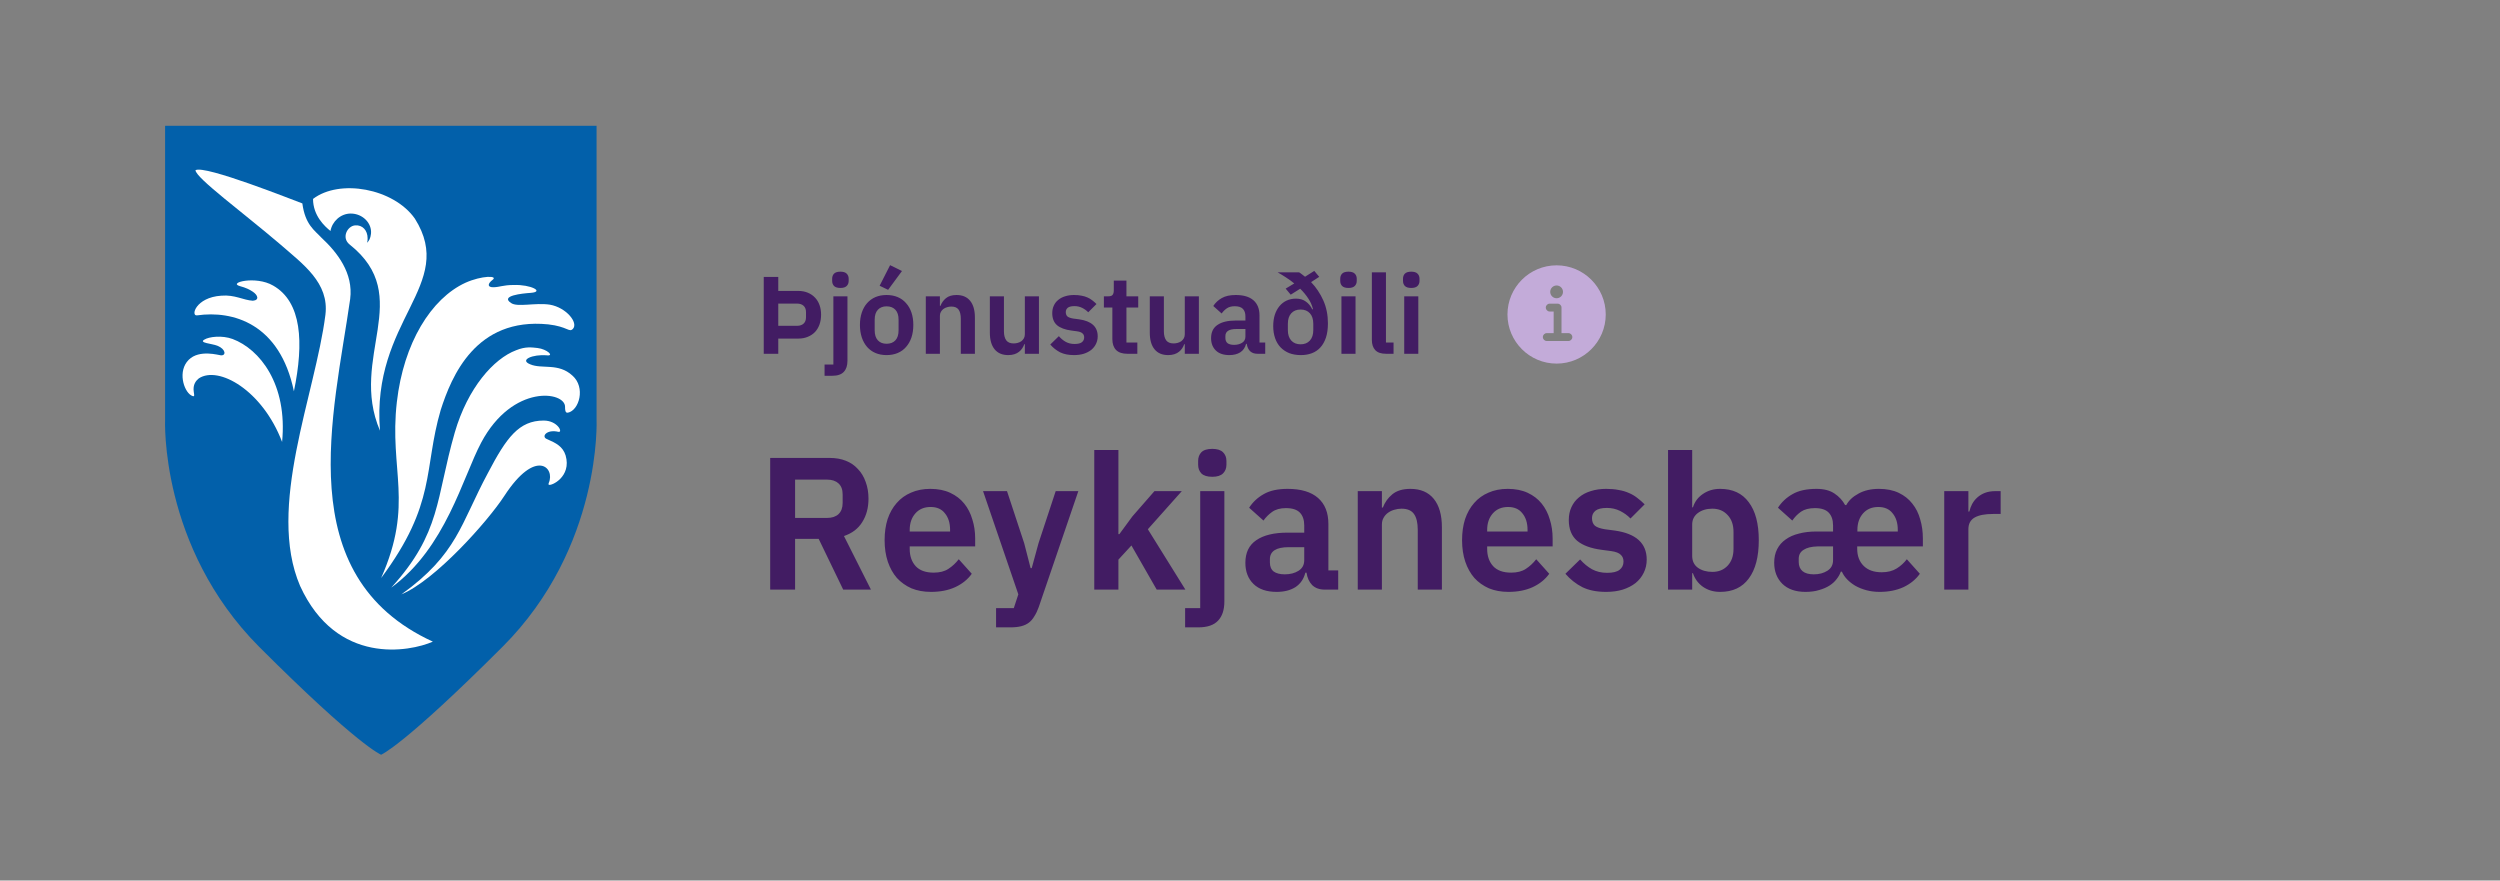 <svg width="318" height="112" viewBox="0 0 318 112" fill="none" xmlns="http://www.w3.org/2000/svg">
<rect x="0" y="0" width="318" height="112" fill="#808080" stroke="none"/>
<path d="M59.282 35.964C61.357 35.034 63.503 35.034 62.716 35.678C62.144 36.107 62.001 36.608 62.788 36.608C63.647 36.68 64.004 36.322 65.435 36.322C67.582 36.25 69.371 37.181 67.582 37.324C66.509 37.395 63.647 37.682 65.078 38.612C65.865 39.184 68.155 38.54 70.015 38.827C72.09 39.184 73.664 41.116 72.949 41.903C72.448 42.404 72.305 41.617 69.8 41.331C60.57 40.401 57.493 47.986 56.133 52.208C53.843 59.721 55.561 63.943 48.477 73.46C52.698 63.943 49.478 59.792 50.48 51.063C51.41 43.692 54.917 37.968 59.282 35.964Z" fill="white"/>
<path d="M52.843 27.735C58.21 36.25 47.261 40.544 48.406 54.712C44.256 45.481 52.771 37.753 44.399 31.098C43.326 30.24 44.113 28.737 45.115 28.666C46.045 28.594 46.689 29.309 46.689 30.311C46.689 30.526 46.689 30.669 46.617 30.884C46.904 30.598 47.047 30.311 47.118 29.739C47.261 28.379 46.045 27.163 44.542 27.163C43.254 27.163 42.181 28.165 41.966 29.381C41.251 28.809 39.748 27.449 39.748 25.302C43.254 22.655 50.124 23.871 52.843 27.735Z" fill="white"/>
<path d="M25.15 40.114C24.291 40.258 24.935 37.825 28.227 37.61C29.872 37.467 30.946 38.182 32.234 38.254C33.021 38.182 32.806 37.538 32.234 37.109C31.804 36.823 31.375 36.608 30.588 36.394C29.014 35.964 32.52 35.034 34.81 36.322C38.459 38.397 38.745 43.549 37.457 49.775C35.597 41.116 29.586 39.471 25.15 40.114Z" fill="white"/>
<path d="M38.173 74.533C33.879 64.515 40.105 50.204 41.393 40.043C41.894 35.964 38.531 33.603 35.668 31.098C30.802 26.948 24.935 22.655 24.863 21.653C26.008 20.937 37.457 25.517 38.459 25.875C38.745 28.594 40.033 29.381 40.82 30.311C42.824 32.172 44.899 34.819 44.47 38.111C42.466 52.637 36.813 73.245 55.06 81.617C52.126 82.905 42.824 84.623 38.173 74.533Z" fill="white"/>
<path d="M69.8 61.653C69.729 61.581 69.8 61.51 69.8 61.438C70.659 59.578 68.155 56.93 64.147 63.084C62.001 66.376 55.346 73.817 51.053 75.535C58.208 70.383 58.566 66.59 62.072 60.079C64.434 55.571 66.008 53.424 69.156 53.424C70.945 53.424 71.661 54.998 71.017 54.855C69.514 54.497 68.799 55.499 69.586 55.785C70.731 56.286 71.589 56.716 71.947 57.861C72.734 60.723 70.087 61.868 69.8 61.653Z" fill="white"/>
<path d="M72.234 52.494C71.876 52.565 71.876 52.064 71.876 51.778C71.947 49.775 65.221 48.773 61.214 56.286C58.853 60.723 56.706 69.667 49.693 74.748C56.062 67.735 55.346 63.442 57.779 54.998C59.425 49.345 62.717 45.624 65.579 44.551C66.795 44.05 67.582 44.193 68.298 44.265C69.514 44.408 70.516 45.338 69.443 45.195C67.726 45.052 65.937 45.767 67.368 46.34C68.871 46.984 70.946 46.125 72.734 47.771C74.452 49.345 73.665 52.279 72.234 52.494Z" fill="white"/>
<path d="M21 16V53.352C21 53.352 20.284 69.524 32.95 82.261C45.615 94.927 48.477 96 48.477 96C48.477 96 51.268 94.927 63.933 82.261C76.599 69.596 75.883 53.352 75.883 53.352V16H21Z" fill="#0260AA"/>
<path d="M49.766 74.748C56.134 67.735 55.419 63.442 57.852 54.998C59.497 49.345 62.789 45.624 65.651 44.551C66.868 44.05 67.655 44.193 68.37 44.265C69.587 44.408 70.588 45.338 69.515 45.195C67.798 45.052 66.009 45.767 67.44 46.34C68.943 46.984 71.018 46.125 72.807 47.771C74.524 49.274 73.665 52.208 72.234 52.494C71.876 52.565 71.876 52.064 71.876 51.778C71.948 49.775 65.222 48.773 61.215 56.286C58.853 60.723 56.707 69.667 49.766 74.748Z" fill="white"/>
<path d="M44.469 31.098C43.396 30.24 44.183 28.737 45.185 28.666C46.115 28.594 46.759 29.309 46.759 30.311C46.759 30.526 46.759 30.669 46.688 30.884C46.974 30.598 47.117 30.311 47.189 29.739C47.332 28.379 46.115 27.163 44.613 27.163C43.325 27.163 42.251 28.165 42.037 29.381C41.321 28.809 39.818 27.449 39.818 25.302C43.181 22.726 50.051 23.943 52.77 27.807C58.137 36.322 47.189 40.615 48.334 54.783C44.326 45.41 52.842 37.753 44.469 31.098Z" fill="white"/>
<path d="M40.892 30.24C42.895 32.1 44.971 34.748 44.541 38.039C42.466 52.637 36.813 73.245 55.06 81.617C52.126 82.905 42.824 84.694 38.173 74.533C33.879 64.515 40.105 50.204 41.393 40.043C41.894 35.964 38.531 33.603 35.668 31.098C30.802 26.948 24.935 22.655 24.863 21.653C26.008 20.937 37.457 25.517 38.459 25.875C38.817 28.594 40.033 29.309 40.892 30.24Z" fill="white"/>
<path d="M37.385 49.775C38.673 43.549 38.387 38.397 34.737 36.322C32.519 35.034 28.941 35.964 30.516 36.394C31.303 36.608 31.732 36.823 32.161 37.109C32.805 37.538 33.02 38.182 32.161 38.254C30.945 38.182 29.872 37.467 28.154 37.61C24.863 37.825 24.219 40.258 25.077 40.114C29.585 39.471 35.596 41.116 37.385 49.775Z" fill="white"/>
<path d="M35.883 56.215C36.598 48.844 33.02 44.408 29.586 43.12C28.226 42.619 26.58 42.834 26.008 43.191C25.221 43.621 26.938 43.692 27.654 43.979C28.727 44.408 28.799 45.267 28.083 45.195C27.868 45.195 25.364 44.408 24.004 45.767C22.573 47.199 23.36 49.703 24.29 50.276C24.791 50.562 24.72 50.347 24.648 49.846C24.505 48.916 24.934 48.415 25.292 48.129C27.797 46.483 33.378 49.632 35.883 56.215Z" fill="white"/>
<path d="M51.053 75.606C58.208 70.454 58.566 66.662 62.072 60.15C64.434 55.642 66.008 53.495 69.156 53.495C70.945 53.495 71.661 55.07 71.017 54.927C69.514 54.569 68.799 55.571 69.586 55.857C70.731 56.358 71.589 56.787 71.947 57.932C72.734 60.651 70.087 61.868 69.8 61.653C69.729 61.581 69.8 61.51 69.8 61.438C70.659 59.506 68.155 56.93 64.147 63.084C62.001 66.376 55.346 73.817 51.053 75.606Z" fill="white"/>
<path d="M48.477 73.531C52.698 64.014 49.478 59.864 50.48 51.134C51.339 43.621 54.845 37.968 59.21 35.964C61.285 35.034 63.432 35.034 62.645 35.606C62.072 36.036 61.929 36.537 62.716 36.537C63.575 36.537 63.933 36.25 65.364 36.25C67.51 36.179 69.299 37.109 67.51 37.252C66.437 37.324 63.575 37.61 65.006 38.54C65.793 39.113 68.083 38.469 69.944 38.755C72.019 39.113 73.593 41.045 72.877 41.832C72.376 42.333 72.233 41.546 69.729 41.259C60.498 40.329 57.421 47.914 56.062 52.136C53.843 59.721 55.561 64.014 48.477 73.531Z" fill="white"/>
<path d="M97.148 45V35.228H98.996V37.006H101.544C101.992 37.006 102.393 37.081 102.748 37.23C103.112 37.379 103.42 37.589 103.672 37.86C103.924 38.121 104.115 38.439 104.246 38.812C104.377 39.176 104.442 39.582 104.442 40.03C104.442 40.478 104.377 40.889 104.246 41.262C104.115 41.635 103.924 41.957 103.672 42.228C103.42 42.489 103.112 42.695 102.748 42.844C102.393 42.993 101.992 43.068 101.544 43.068H98.996V45H97.148ZM98.996 41.444H101.376C101.731 41.444 102.011 41.351 102.216 41.164C102.421 40.977 102.524 40.707 102.524 40.352V39.708C102.524 39.353 102.421 39.083 102.216 38.896C102.011 38.709 101.731 38.616 101.376 38.616H98.996V41.444ZM106.005 37.692H107.797V45.882C107.797 46.498 107.643 46.969 107.335 47.296C107.027 47.632 106.537 47.8 105.865 47.8H104.885V46.372H106.005V37.692ZM106.901 36.628C106.527 36.628 106.257 36.544 106.089 36.376C105.93 36.208 105.851 35.993 105.851 35.732V35.452C105.851 35.191 105.93 34.976 106.089 34.808C106.257 34.64 106.527 34.556 106.901 34.556C107.265 34.556 107.531 34.64 107.699 34.808C107.867 34.976 107.951 35.191 107.951 35.452V35.732C107.951 35.993 107.867 36.208 107.699 36.376C107.531 36.544 107.265 36.628 106.901 36.628ZM112.772 45.168C112.249 45.168 111.778 45.079 111.358 44.902C110.947 44.725 110.593 44.468 110.294 44.132C110.005 43.796 109.781 43.395 109.622 42.928C109.463 42.452 109.384 41.92 109.384 41.332C109.384 40.744 109.463 40.217 109.622 39.75C109.781 39.283 110.005 38.887 110.294 38.56C110.593 38.224 110.947 37.967 111.358 37.79C111.778 37.613 112.249 37.524 112.772 37.524C113.295 37.524 113.766 37.613 114.186 37.79C114.606 37.967 114.961 38.224 115.25 38.56C115.549 38.887 115.777 39.283 115.936 39.75C116.095 40.217 116.174 40.744 116.174 41.332C116.174 41.92 116.095 42.452 115.936 42.928C115.777 43.395 115.549 43.796 115.25 44.132C114.961 44.468 114.606 44.725 114.186 44.902C113.766 45.079 113.295 45.168 112.772 45.168ZM112.772 43.726C113.248 43.726 113.621 43.581 113.892 43.292C114.163 43.003 114.298 42.578 114.298 42.018V40.66C114.298 40.109 114.163 39.689 113.892 39.4C113.621 39.111 113.248 38.966 112.772 38.966C112.305 38.966 111.937 39.111 111.666 39.4C111.395 39.689 111.26 40.109 111.26 40.66V42.018C111.26 42.578 111.395 43.003 111.666 43.292C111.937 43.581 112.305 43.726 112.772 43.726ZM112.968 36.866L111.89 36.348L113.22 33.73L114.732 34.472L112.968 36.866ZM117.763 45V37.692H119.555V38.91H119.625C119.774 38.518 120.007 38.191 120.325 37.93C120.651 37.659 121.099 37.524 121.669 37.524C122.425 37.524 123.003 37.771 123.405 38.266C123.806 38.761 124.007 39.465 124.007 40.38V45H122.215V40.562C122.215 40.039 122.121 39.647 121.935 39.386C121.748 39.125 121.44 38.994 121.011 38.994C120.824 38.994 120.642 39.022 120.465 39.078C120.297 39.125 120.143 39.199 120.003 39.302C119.872 39.395 119.765 39.517 119.681 39.666C119.597 39.806 119.555 39.974 119.555 40.17V45H117.763ZM130.361 43.782H130.291C130.226 43.969 130.137 44.146 130.025 44.314C129.922 44.473 129.787 44.617 129.619 44.748C129.46 44.879 129.264 44.981 129.031 45.056C128.807 45.131 128.546 45.168 128.247 45.168C127.491 45.168 126.912 44.921 126.511 44.426C126.11 43.931 125.909 43.227 125.909 42.312V37.692H127.701V42.13C127.701 42.634 127.799 43.021 127.995 43.292C128.191 43.553 128.504 43.684 128.933 43.684C129.11 43.684 129.283 43.661 129.451 43.614C129.628 43.567 129.782 43.497 129.913 43.404C130.044 43.301 130.151 43.18 130.235 43.04C130.319 42.891 130.361 42.718 130.361 42.522V37.692H132.153V45H130.361V43.782ZM136.618 45.168C135.918 45.168 135.33 45.051 134.854 44.818C134.378 44.575 133.958 44.244 133.594 43.824L134.686 42.76C134.956 43.068 135.25 43.311 135.568 43.488C135.894 43.665 136.268 43.754 136.688 43.754C137.117 43.754 137.425 43.679 137.612 43.53C137.808 43.381 137.906 43.175 137.906 42.914C137.906 42.699 137.836 42.531 137.696 42.41C137.565 42.279 137.336 42.191 137.01 42.144L136.282 42.046C135.488 41.943 134.882 41.719 134.462 41.374C134.051 41.019 133.846 40.506 133.846 39.834C133.846 39.479 133.911 39.162 134.042 38.882C134.172 38.593 134.359 38.35 134.602 38.154C134.844 37.949 135.134 37.795 135.47 37.692C135.815 37.58 136.198 37.524 136.618 37.524C136.972 37.524 137.285 37.552 137.556 37.608C137.836 37.655 138.088 37.729 138.312 37.832C138.536 37.925 138.741 38.047 138.928 38.196C139.114 38.336 139.296 38.495 139.474 38.672L138.424 39.722C138.209 39.498 137.952 39.311 137.654 39.162C137.355 39.013 137.028 38.938 136.674 38.938C136.282 38.938 135.997 39.008 135.82 39.148C135.652 39.288 135.568 39.47 135.568 39.694C135.568 39.937 135.638 40.123 135.778 40.254C135.927 40.375 136.174 40.464 136.52 40.52L137.262 40.618C138.839 40.842 139.628 41.561 139.628 42.774C139.628 43.129 139.553 43.455 139.404 43.754C139.264 44.043 139.063 44.295 138.802 44.51C138.54 44.715 138.223 44.879 137.85 45C137.486 45.112 137.075 45.168 136.618 45.168ZM143.382 45C142.766 45 142.295 44.841 141.968 44.524C141.651 44.197 141.492 43.735 141.492 43.138V39.12H140.414V37.692H140.974C141.245 37.692 141.427 37.631 141.52 37.51C141.623 37.379 141.674 37.188 141.674 36.936V35.69H143.284V37.692H144.782V39.12H143.284V43.572H144.67V45H143.382ZM150.705 43.782H150.635C150.569 43.969 150.481 44.146 150.369 44.314C150.266 44.473 150.131 44.617 149.963 44.748C149.804 44.879 149.608 44.981 149.375 45.056C149.151 45.131 148.889 45.168 148.591 45.168C147.835 45.168 147.256 44.921 146.855 44.426C146.453 43.931 146.253 43.227 146.253 42.312V37.692H148.045V42.13C148.045 42.634 148.143 43.021 148.339 43.292C148.535 43.553 148.847 43.684 149.277 43.684C149.454 43.684 149.627 43.661 149.795 43.614C149.972 43.567 150.126 43.497 150.257 43.404C150.387 43.301 150.495 43.18 150.579 43.04C150.663 42.891 150.705 42.718 150.705 42.522V37.692H152.497V45H150.705V43.782ZM159.943 45C159.551 45 159.239 44.888 159.005 44.664C158.781 44.431 158.641 44.123 158.585 43.74H158.501C158.38 44.216 158.133 44.575 157.759 44.818C157.386 45.051 156.924 45.168 156.373 45.168C155.627 45.168 155.053 44.972 154.651 44.58C154.25 44.188 154.049 43.665 154.049 43.012C154.049 42.256 154.32 41.696 154.861 41.332C155.403 40.959 156.173 40.772 157.171 40.772H158.417V40.24C158.417 39.829 158.31 39.512 158.095 39.288C157.881 39.064 157.535 38.952 157.059 38.952C156.639 38.952 156.299 39.045 156.037 39.232C155.785 39.409 155.571 39.624 155.393 39.876L154.329 38.924C154.6 38.504 154.959 38.168 155.407 37.916C155.855 37.655 156.448 37.524 157.185 37.524C158.175 37.524 158.926 37.748 159.439 38.196C159.953 38.644 160.209 39.288 160.209 40.128V43.572H160.937V45H159.943ZM156.975 43.866C157.377 43.866 157.717 43.777 157.997 43.6C158.277 43.423 158.417 43.161 158.417 42.816V41.85H157.269C156.336 41.85 155.869 42.149 155.869 42.746V42.984C155.869 43.283 155.963 43.507 156.149 43.656C156.345 43.796 156.621 43.866 156.975 43.866ZM167.806 35.214L166.77 35.886C167.414 36.558 167.932 37.333 168.324 38.21C168.716 39.087 168.912 40.063 168.912 41.136C168.912 41.827 168.828 42.429 168.66 42.942C168.492 43.446 168.254 43.866 167.946 44.202C167.647 44.529 167.288 44.771 166.868 44.93C166.448 45.089 165.981 45.168 165.468 45.168C164.917 45.168 164.422 45.084 163.984 44.916C163.554 44.739 163.186 44.491 162.878 44.174C162.579 43.857 162.35 43.469 162.192 43.012C162.033 42.555 161.954 42.046 161.954 41.486C161.954 40.963 162.019 40.487 162.15 40.058C162.29 39.629 162.486 39.26 162.738 38.952C162.99 38.644 163.293 38.406 163.648 38.238C164.012 38.07 164.413 37.986 164.852 37.986C165.356 37.986 165.776 38.112 166.112 38.364C166.457 38.607 166.728 38.938 166.924 39.358L167.008 39.316C166.896 38.84 166.695 38.387 166.406 37.958C166.126 37.529 165.785 37.118 165.384 36.726L164.18 37.482L163.536 36.712L164.628 36.054C164.301 35.783 163.956 35.531 163.592 35.298C163.237 35.065 162.878 34.845 162.514 34.64H165.244C165.374 34.715 165.5 34.803 165.622 34.906C165.743 34.999 165.869 35.097 166 35.2L167.176 34.458L167.806 35.214ZM165.44 43.796C165.934 43.796 166.326 43.637 166.616 43.32C166.905 43.003 167.05 42.559 167.05 41.99V41.178C167.05 40.609 166.905 40.165 166.616 39.848C166.326 39.531 165.934 39.372 165.44 39.372C164.936 39.372 164.539 39.531 164.25 39.848C163.96 40.165 163.816 40.609 163.816 41.178V41.99C163.816 42.559 163.96 43.003 164.25 43.32C164.539 43.637 164.936 43.796 165.44 43.796ZM171.528 36.628C171.154 36.628 170.884 36.544 170.716 36.376C170.557 36.208 170.478 35.993 170.478 35.732V35.452C170.478 35.191 170.557 34.976 170.716 34.808C170.884 34.64 171.154 34.556 171.528 34.556C171.892 34.556 172.158 34.64 172.326 34.808C172.494 34.976 172.578 35.191 172.578 35.452V35.732C172.578 35.993 172.494 36.208 172.326 36.376C172.158 36.544 171.892 36.628 171.528 36.628ZM170.632 37.692H172.424V45H170.632V37.692ZM176.293 45C175.677 45 175.224 44.846 174.935 44.538C174.646 44.23 174.501 43.796 174.501 43.236V34.64H176.293V43.572H177.259V45H176.293ZM179.512 36.628C179.139 36.628 178.868 36.544 178.7 36.376C178.541 36.208 178.462 35.993 178.462 35.732V35.452C178.462 35.191 178.541 34.976 178.7 34.808C178.868 34.64 179.139 34.556 179.512 34.556C179.876 34.556 180.142 34.64 180.31 34.808C180.478 34.976 180.562 35.191 180.562 35.452V35.732C180.562 35.993 180.478 36.208 180.31 36.376C180.142 36.544 179.876 36.628 179.512 36.628ZM178.616 37.692H180.408V45H178.616V37.692Z" fill="#421C63"/>
<path d="M198 33.75C194.554 33.75 191.75 36.554 191.75 40C191.75 43.446 194.554 46.25 198 46.25C201.446 46.25 204.25 43.446 204.25 40C204.25 36.554 201.446 33.75 198 33.75ZM198 36.312C198.449 36.312 198.812 36.676 198.812 37.125C198.812 37.574 198.449 37.938 198 37.938C197.551 37.938 197.188 37.574 197.188 37.125C197.188 36.676 197.551 36.312 198 36.312ZM199.5 43.375H196.75C196.474 43.375 196.25 43.151 196.25 42.875C196.25 42.599 196.474 42.375 196.75 42.375H197.625V39.625H197.125C196.849 39.625 196.625 39.401 196.625 39.125C196.625 38.849 196.849 38.625 197.125 38.625H198.125C198.401 38.625 198.625 38.849 198.625 39.125V42.375H199.5C199.776 42.375 200 42.599 200 42.875C200 43.151 199.776 43.375 199.5 43.375Z" fill="#C3ABD9"/>
<path d="M101.136 75H97.968V58.248H105.528C106.296 58.248 106.984 58.368 107.592 58.608C108.2 58.848 108.712 59.2 109.128 59.664C109.56 60.112 109.888 60.656 110.112 61.296C110.352 61.936 110.472 62.648 110.472 63.432C110.472 64.584 110.208 65.576 109.68 66.408C109.168 67.24 108.392 67.832 107.352 68.184L110.784 75H107.256L104.136 68.544H101.136V75ZM105.216 65.88C105.824 65.88 106.304 65.72 106.656 65.4C107.008 65.064 107.184 64.592 107.184 63.984V62.88C107.184 62.272 107.008 61.808 106.656 61.488C106.304 61.168 105.824 61.008 105.216 61.008H101.136V65.88H105.216ZM118.426 75.288C117.498 75.288 116.666 75.136 115.93 74.832C115.21 74.512 114.594 74.072 114.082 73.512C113.586 72.936 113.202 72.248 112.93 71.448C112.658 70.632 112.522 69.72 112.522 68.712C112.522 67.72 112.65 66.824 112.906 66.024C113.178 65.224 113.562 64.544 114.058 63.984C114.554 63.408 115.162 62.968 115.882 62.664C116.602 62.344 117.418 62.184 118.33 62.184C119.306 62.184 120.154 62.352 120.874 62.688C121.594 63.024 122.186 63.48 122.65 64.056C123.114 64.632 123.458 65.304 123.682 66.072C123.922 66.824 124.042 67.632 124.042 68.496V69.504H115.714V69.816C115.714 70.728 115.97 71.464 116.482 72.024C116.994 72.568 117.754 72.84 118.762 72.84C119.53 72.84 120.154 72.68 120.634 72.36C121.13 72.04 121.57 71.632 121.954 71.136L123.61 72.984C123.098 73.704 122.394 74.272 121.498 74.688C120.618 75.088 119.594 75.288 118.426 75.288ZM118.378 64.488C117.562 64.488 116.914 64.76 116.434 65.304C115.954 65.848 115.714 66.552 115.714 67.416V67.608H120.85V67.392C120.85 66.528 120.634 65.832 120.202 65.304C119.786 64.76 119.178 64.488 118.378 64.488ZM134.284 62.472H137.164L132.124 77.232C131.964 77.68 131.78 78.064 131.572 78.384C131.38 78.72 131.148 78.992 130.876 79.2C130.604 79.408 130.276 79.56 129.892 79.656C129.508 79.752 129.06 79.8 128.548 79.8H126.7V77.352H128.956L129.532 75.6L125.044 62.472H128.092L130.276 69.096L131.092 72.264H131.236L132.1 69.096L134.284 62.472ZM139.19 57.24H142.262V67.944H142.382L144.038 65.688L146.846 62.472H150.326L146.006 67.32L150.782 75H147.134L143.918 69.384L142.262 71.184V75H139.19V57.24ZM152.667 62.472H155.739V76.512C155.739 77.568 155.475 78.376 154.947 78.936C154.419 79.512 153.579 79.8 152.427 79.8H150.747V77.352H152.667V62.472ZM154.203 60.648C153.563 60.648 153.099 60.504 152.811 60.216C152.539 59.928 152.403 59.56 152.403 59.112V58.632C152.403 58.184 152.539 57.816 152.811 57.528C153.099 57.24 153.563 57.096 154.203 57.096C154.827 57.096 155.283 57.24 155.571 57.528C155.859 57.816 156.003 58.184 156.003 58.632V59.112C156.003 59.56 155.859 59.928 155.571 60.216C155.283 60.504 154.827 60.648 154.203 60.648ZM168.515 75C167.843 75 167.307 74.808 166.907 74.424C166.523 74.024 166.283 73.496 166.187 72.84H166.043C165.835 73.656 165.411 74.272 164.771 74.688C164.131 75.088 163.339 75.288 162.395 75.288C161.115 75.288 160.131 74.952 159.443 74.28C158.755 73.608 158.411 72.712 158.411 71.592C158.411 70.296 158.875 69.336 159.803 68.712C160.731 68.072 162.051 67.752 163.763 67.752H165.899V66.84C165.899 66.136 165.715 65.592 165.347 65.208C164.979 64.824 164.387 64.632 163.571 64.632C162.851 64.632 162.267 64.792 161.819 65.112C161.387 65.416 161.019 65.784 160.715 66.216L158.891 64.584C159.355 63.864 159.971 63.288 160.739 62.856C161.507 62.408 162.523 62.184 163.787 62.184C165.483 62.184 166.771 62.568 167.651 63.336C168.531 64.104 168.971 65.208 168.971 66.648V72.552H170.219V75H168.515ZM163.427 73.056C164.115 73.056 164.699 72.904 165.179 72.6C165.659 72.296 165.899 71.848 165.899 71.256V69.6H163.931C162.331 69.6 161.531 70.112 161.531 71.136V71.544C161.531 72.056 161.691 72.44 162.011 72.696C162.347 72.936 162.819 73.056 163.427 73.056ZM172.706 75V62.472H175.778V64.56H175.898C176.154 63.888 176.554 63.328 177.098 62.88C177.658 62.416 178.426 62.184 179.402 62.184C180.698 62.184 181.69 62.608 182.378 63.456C183.066 64.304 183.41 65.512 183.41 67.08V75H180.338V67.392C180.338 66.496 180.178 65.824 179.858 65.376C179.538 64.928 179.01 64.704 178.274 64.704C177.954 64.704 177.642 64.752 177.338 64.848C177.05 64.928 176.786 65.056 176.546 65.232C176.322 65.392 176.138 65.6 175.994 65.856C175.85 66.096 175.778 66.384 175.778 66.72V75H172.706ZM191.879 75.288C190.951 75.288 190.119 75.136 189.383 74.832C188.663 74.512 188.047 74.072 187.535 73.512C187.039 72.936 186.655 72.248 186.383 71.448C186.111 70.632 185.975 69.72 185.975 68.712C185.975 67.72 186.103 66.824 186.359 66.024C186.631 65.224 187.015 64.544 187.511 63.984C188.007 63.408 188.615 62.968 189.335 62.664C190.055 62.344 190.871 62.184 191.783 62.184C192.759 62.184 193.607 62.352 194.327 62.688C195.047 63.024 195.639 63.48 196.103 64.056C196.567 64.632 196.911 65.304 197.135 66.072C197.375 66.824 197.495 67.632 197.495 68.496V69.504H189.167V69.816C189.167 70.728 189.423 71.464 189.935 72.024C190.447 72.568 191.207 72.84 192.215 72.84C192.983 72.84 193.607 72.68 194.087 72.36C194.583 72.04 195.023 71.632 195.407 71.136L197.063 72.984C196.551 73.704 195.847 74.272 194.951 74.688C194.071 75.088 193.047 75.288 191.879 75.288ZM191.831 64.488C191.015 64.488 190.367 64.76 189.887 65.304C189.407 65.848 189.167 66.552 189.167 67.416V67.608H194.303V67.392C194.303 66.528 194.087 65.832 193.655 65.304C193.239 64.76 192.631 64.488 191.831 64.488ZM204.302 75.288C203.102 75.288 202.094 75.088 201.278 74.688C200.462 74.272 199.742 73.704 199.118 72.984L200.99 71.16C201.454 71.688 201.958 72.104 202.502 72.408C203.062 72.712 203.702 72.864 204.422 72.864C205.158 72.864 205.686 72.736 206.006 72.48C206.342 72.224 206.51 71.872 206.51 71.424C206.51 71.056 206.39 70.768 206.15 70.56C205.926 70.336 205.534 70.184 204.974 70.104L203.726 69.936C202.366 69.76 201.326 69.376 200.606 68.784C199.902 68.176 199.55 67.296 199.55 66.144C199.55 65.536 199.662 64.992 199.886 64.512C200.11 64.016 200.43 63.6 200.846 63.264C201.262 62.912 201.758 62.648 202.334 62.472C202.926 62.28 203.582 62.184 204.302 62.184C204.91 62.184 205.446 62.232 205.91 62.328C206.39 62.408 206.822 62.536 207.206 62.712C207.59 62.872 207.942 63.08 208.262 63.336C208.582 63.576 208.894 63.848 209.198 64.152L207.398 65.952C207.03 65.568 206.59 65.248 206.078 64.992C205.566 64.736 205.006 64.608 204.398 64.608C203.726 64.608 203.238 64.728 202.934 64.968C202.646 65.208 202.502 65.52 202.502 65.904C202.502 66.32 202.622 66.64 202.862 66.864C203.118 67.072 203.542 67.224 204.134 67.32L205.406 67.488C208.11 67.872 209.462 69.104 209.462 71.184C209.462 71.792 209.334 72.352 209.078 72.864C208.838 73.36 208.494 73.792 208.046 74.16C207.598 74.512 207.054 74.792 206.414 75C205.79 75.192 205.086 75.288 204.302 75.288ZM212.174 57.24H215.246V64.536H215.342C215.566 63.816 215.99 63.248 216.614 62.832C217.238 62.4 217.966 62.184 218.798 62.184C220.398 62.184 221.614 62.752 222.446 63.888C223.294 65.008 223.718 66.616 223.718 68.712C223.718 70.824 223.294 72.448 222.446 73.584C221.614 74.72 220.398 75.288 218.798 75.288C217.966 75.288 217.238 75.072 216.614 74.64C216.006 74.208 215.582 73.632 215.342 72.912H215.246V75H212.174V57.24ZM217.814 72.744C218.614 72.744 219.262 72.48 219.758 71.952C220.254 71.424 220.502 70.712 220.502 69.816V67.656C220.502 66.76 220.254 66.048 219.758 65.52C219.262 64.976 218.614 64.704 217.814 64.704C217.078 64.704 216.462 64.888 215.966 65.256C215.486 65.624 215.246 66.112 215.246 66.72V70.704C215.246 71.36 215.486 71.864 215.966 72.216C216.462 72.568 217.078 72.744 217.814 72.744ZM231.197 69.504C230.429 69.52 229.837 69.664 229.421 69.936C229.005 70.192 228.797 70.576 228.797 71.088V71.472C228.797 71.984 228.957 72.376 229.277 72.648C229.597 72.92 230.077 73.056 230.717 73.056C231.389 73.056 231.965 72.904 232.445 72.6C232.925 72.296 233.165 71.848 233.165 71.256V69.504H231.197ZM241.397 67.608V67.392C241.397 66.528 241.181 65.832 240.749 65.304C240.333 64.76 239.725 64.488 238.925 64.488C238.109 64.488 237.461 64.76 236.981 65.304C236.501 65.848 236.261 66.552 236.261 67.416V67.608H241.397ZM239.357 72.792C240.109 72.792 240.741 72.632 241.253 72.312C241.765 71.992 242.197 71.6 242.549 71.136L244.205 72.984C243.693 73.704 242.997 74.272 242.117 74.688C241.237 75.088 240.229 75.288 239.093 75.288C238.485 75.288 237.917 75.216 237.389 75.072C236.861 74.928 236.389 74.736 235.973 74.496C235.573 74.256 235.229 73.984 234.941 73.68C234.653 73.376 234.437 73.056 234.293 72.72H234.149C234.037 73.04 233.861 73.352 233.621 73.656C233.397 73.96 233.101 74.232 232.733 74.472C232.365 74.712 231.925 74.904 231.413 75.048C230.917 75.208 230.333 75.288 229.661 75.288C228.397 75.288 227.413 74.944 226.709 74.256C226.021 73.568 225.677 72.672 225.677 71.568C225.677 70.912 225.805 70.336 226.061 69.84C226.317 69.344 226.677 68.936 227.141 68.616C227.605 68.28 228.165 68.032 228.821 67.872C229.477 67.696 230.213 67.608 231.029 67.608H233.165V66.84C233.165 66.136 232.981 65.592 232.613 65.208C232.245 64.824 231.661 64.632 230.861 64.632C230.125 64.632 229.533 64.784 229.085 65.088C228.653 65.392 228.285 65.768 227.981 66.216L226.157 64.584C226.621 63.864 227.237 63.288 228.005 62.856C228.773 62.408 229.789 62.184 231.053 62.184C232.013 62.184 232.781 62.384 233.357 62.784C233.933 63.168 234.381 63.656 234.701 64.248H234.845C235.165 63.656 235.685 63.168 236.405 62.784C237.125 62.384 237.989 62.184 238.997 62.184C239.973 62.184 240.813 62.352 241.517 62.688C242.221 63.024 242.797 63.48 243.245 64.056C243.709 64.632 244.045 65.304 244.253 66.072C244.477 66.824 244.589 67.632 244.589 68.496V69.504H236.237V69.816C236.237 70.712 236.509 71.432 237.053 71.976C237.597 72.52 238.365 72.792 239.357 72.792ZM247.307 75V62.472H250.379V65.064H250.499C250.579 64.728 250.699 64.408 250.859 64.104C251.035 63.784 251.259 63.504 251.531 63.264C251.803 63.024 252.123 62.832 252.491 62.688C252.875 62.544 253.315 62.472 253.811 62.472H254.483V65.376H253.523C252.483 65.376 251.699 65.528 251.171 65.832C250.643 66.136 250.379 66.632 250.379 67.32V75H247.307Z" fill="#421C63"/>
</svg>
